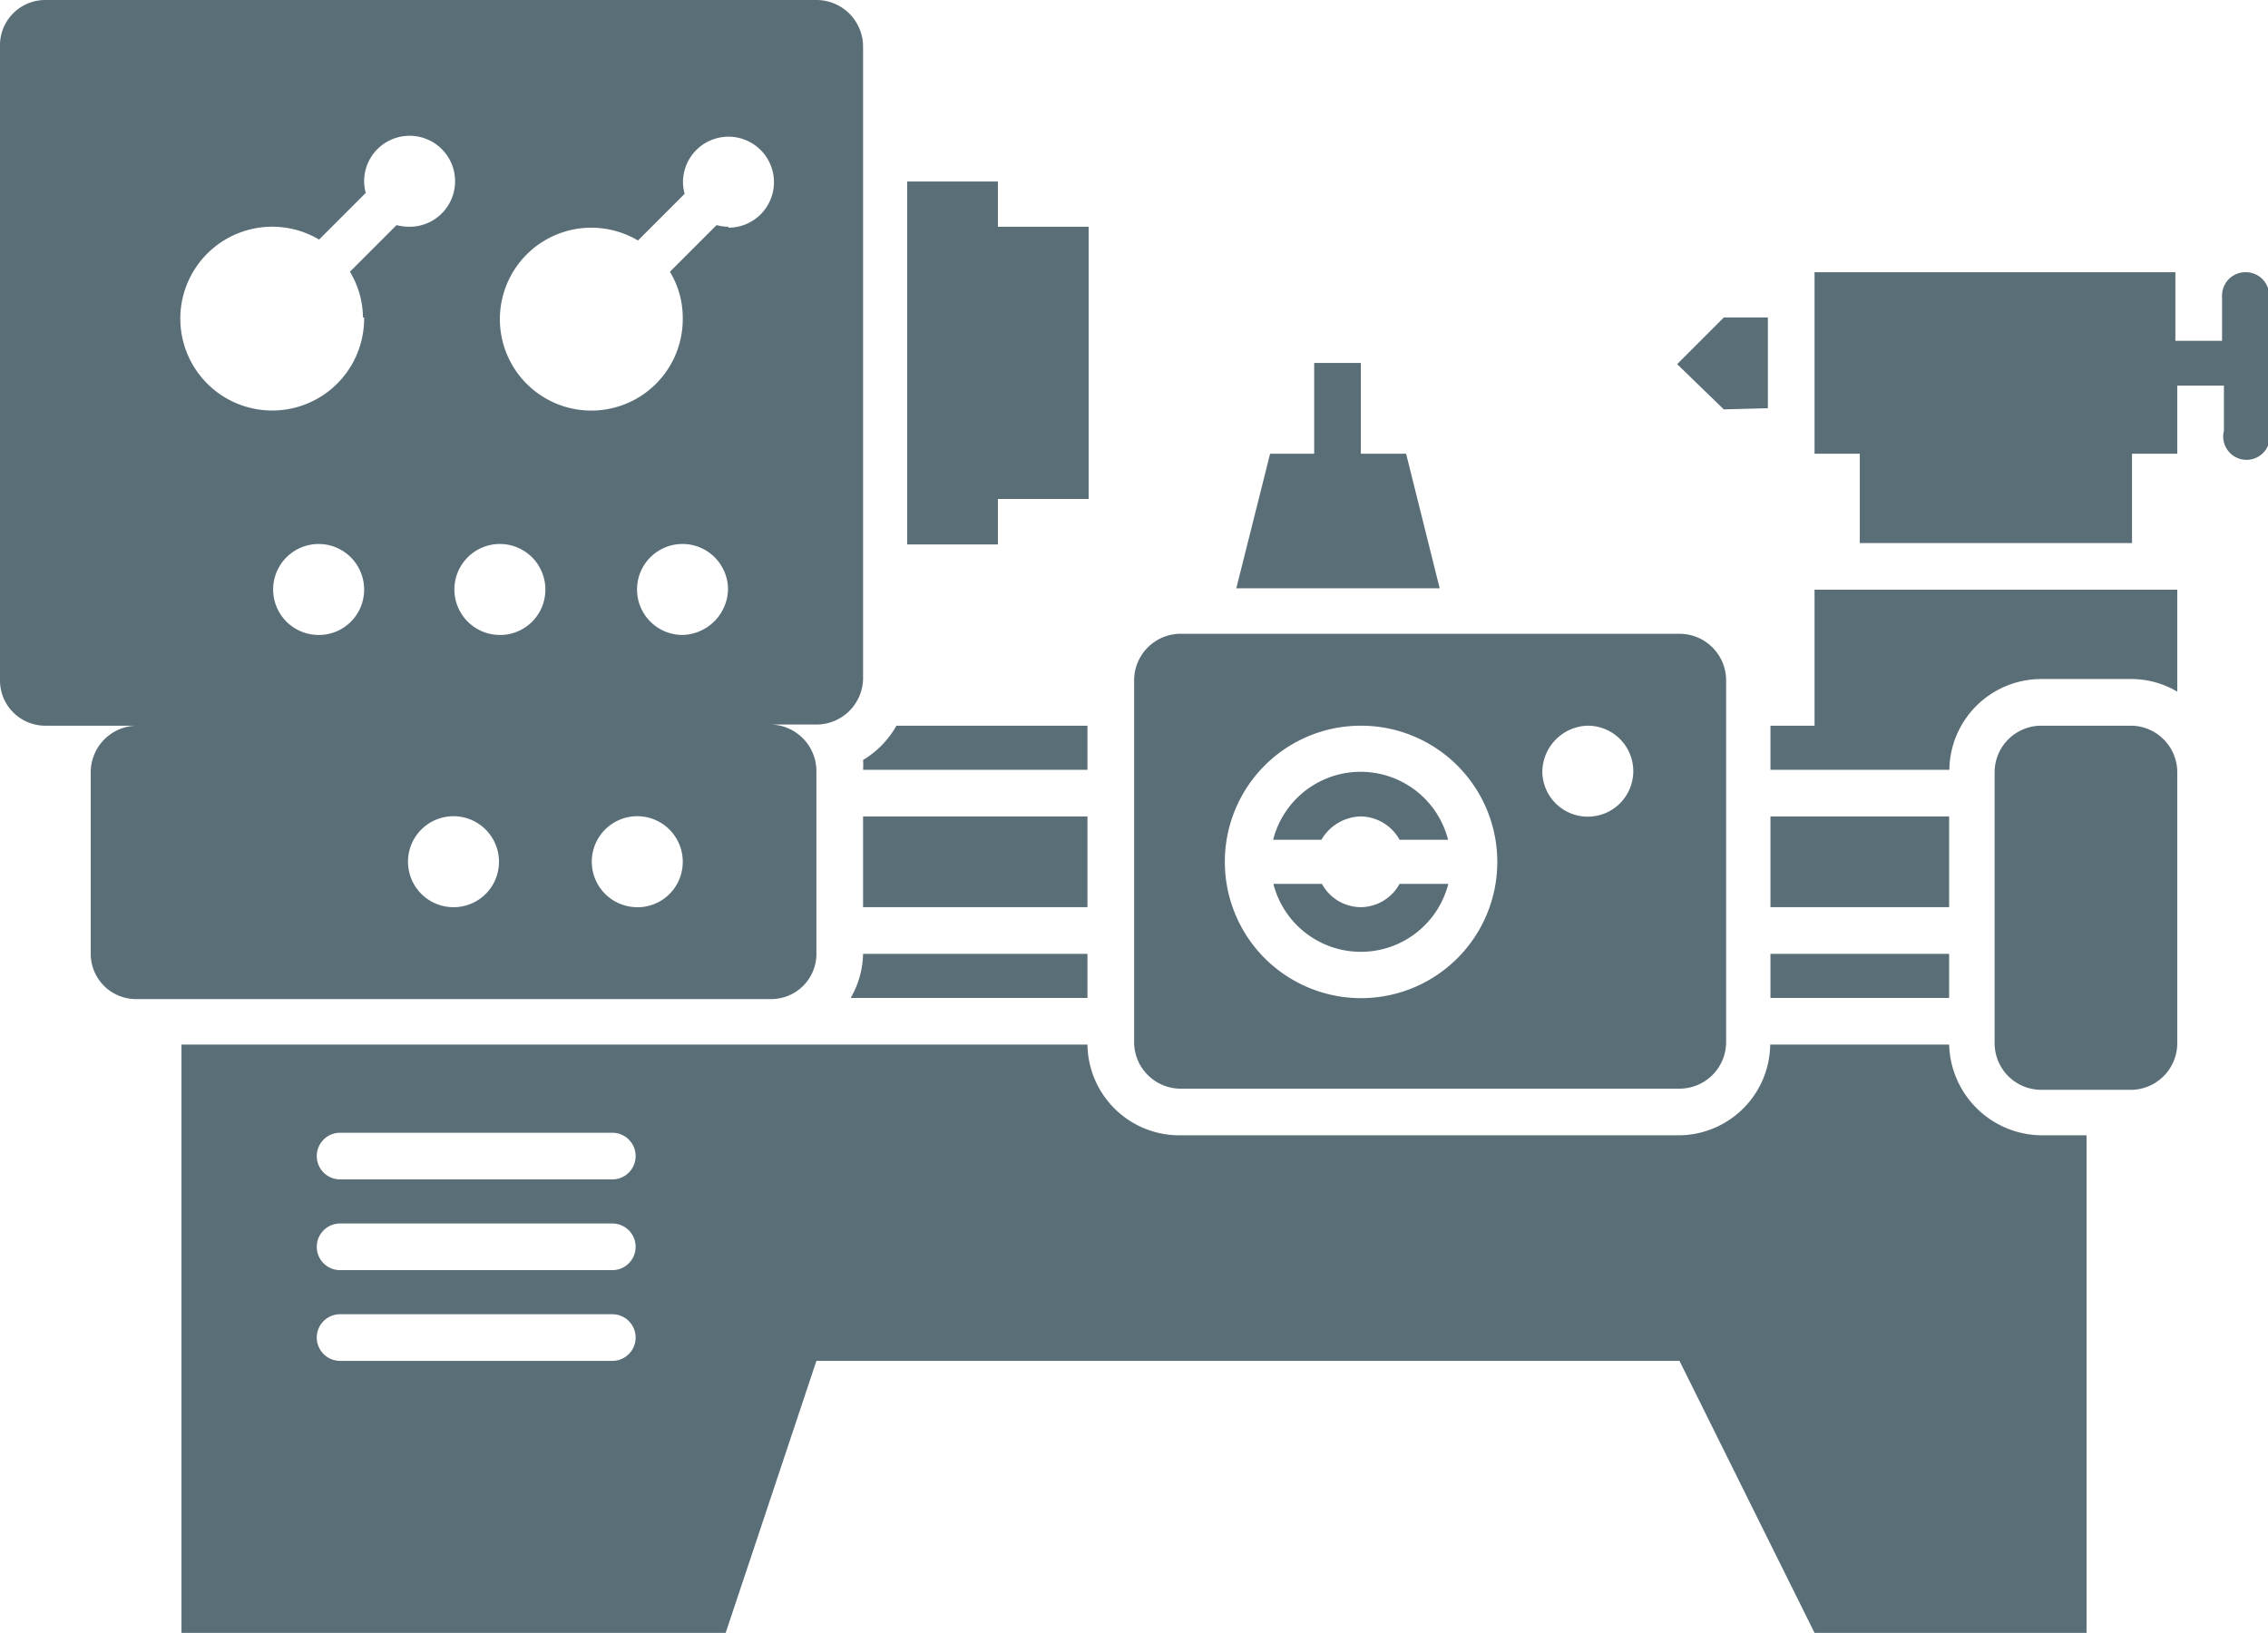 <svg xmlns="http://www.w3.org/2000/svg" viewBox="0 0 97.23 70"><defs><style>.cls-1{fill:#5a6e78;}</style></defs><title>Maschine 12</title><g id="Ebene_2" data-name="Ebene 2"><g id="_ŽÓť_2" data-name="—ŽÓť_2"><path class="cls-1" d="M83.56,44.78H75.89A3.94,3.94,0,0,1,72,48.67H50.56a3.94,3.94,0,0,1-3.94-3.89H7.78V70H31.11L35,58.34H72L77.79,70H89.45V48.67H87.51A4,4,0,0,1,83.56,44.78ZM26.25,58.34H14.58a1,1,0,0,1,0-2H26.25a1,1,0,0,1,0,2Zm0-3.89H14.58a1,1,0,0,1,0-2H26.25a1,1,0,0,1,0,2Zm0-3.89H14.58a1,1,0,0,1,0-2H26.25a1,1,0,0,1,0,2ZM91.4,31.11H87.51a2,2,0,0,0-2,2V44.72a2,2,0,0,0,2,2H91.4a2,2,0,0,0,1.94-2V33.06A2,2,0,0,0,91.4,31.11ZM35,40.84V33.06a2,2,0,0,0-1.94-2H35a2,2,0,0,0,2-1.94V2A2,2,0,0,0,35,0H1.94A1.94,1.94,0,0,0,0,2V29.17a1.94,1.94,0,0,0,1.94,1.94H5.83a2,2,0,0,0-1.94,2v7.78a1.94,1.94,0,0,0,1.94,1.94H33.06A1.94,1.94,0,0,0,35,40.84ZM13.61,27.22a1.95,1.95,0,1,1,2-1.94A1.94,1.94,0,0,1,13.61,27.22Zm2-13.61a3.94,3.94,0,1,1-1.93-3.34l2-2a2,2,0,0,1-.07-.49A1.95,1.95,0,1,1,17.5,9.72a2.08,2.08,0,0,1-.5-.07l-2,2A3.82,3.82,0,0,1,15.56,13.61Zm3.89,25.28A1.95,1.95,0,1,1,21.39,37,1.94,1.94,0,0,1,19.45,38.89Zm1.94-11.67a1.95,1.95,0,1,1,1.94-1.94A1.94,1.94,0,0,1,21.39,27.22Zm5.83,11.67a1.95,1.95,0,1,1,2-1.94A1.94,1.94,0,0,1,27.22,38.89Zm2-11.67a1.95,1.95,0,1,1,1.94-1.94A2,2,0,0,1,29.17,27.22Zm1.95-17.5a2,2,0,0,1-.5-.07l-2,2a3.82,3.82,0,0,1,.55,2,3.92,3.92,0,1,1-1.92-3.34l2-2a2,2,0,0,1-.07-.49,1.95,1.95,0,1,1,1.95,1.94ZM42.78,21.39h3.89V9.72H42.78V7.78H38.89V23.34h3.89Zm17.5-1.94H58.34V15.56h-2v3.89H54.45L53,25.22h8.72ZM58.34,35A1.93,1.93,0,0,1,60,36h2.08a3.87,3.87,0,0,0-7.5,0h2.07A2,2,0,0,1,58.34,35ZM50.56,46.67H72a2,2,0,0,0,2-2V29.17a2,2,0,0,0-2-2H50.56a2,2,0,0,0-1.94,2V44.72A2,2,0,0,0,50.56,46.67Zm17.5-15.56a1.95,1.95,0,1,1-1.94,2A2,2,0,0,1,68.06,31.11Zm-9.72,0A5.84,5.84,0,1,1,52.51,37,5.83,5.83,0,0,1,58.34,31.11Zm0,7.78a1.91,1.91,0,0,1-1.67-1H54.59a3.87,3.87,0,0,0,7.5,0H60A1.91,1.91,0,0,1,58.34,38.89ZM46.62,33V31.11H38.43A4,4,0,0,1,37,32.58,3,3,0,0,1,37,33Zm31.17-1.89H75.9V33h7.67a3.94,3.94,0,0,1,3.94-3.89H91.4a3.87,3.87,0,0,1,1.94.54V25.28H77.79ZM83.56,35H75.9v3.89h7.66Zm0,5.89H75.9v1.89h7.66ZM46.62,35H37v3.89h9.62ZM36.47,42.78H46.62V40.89H37A3.91,3.91,0,0,1,36.47,42.78ZM96.26,11.67a1,1,0,0,0-1,1v1.94h-2V11.67H77.79v7.78h1.94v3.83H91.4V19.45h1.94V16.53h2v1.94a1,1,0,1,0,1.94,0V12.64A1,1,0,0,0,96.26,11.67ZM75.79,17.5V13.61H73.9l-2,2,2,1.94Z"/></g></g></svg>